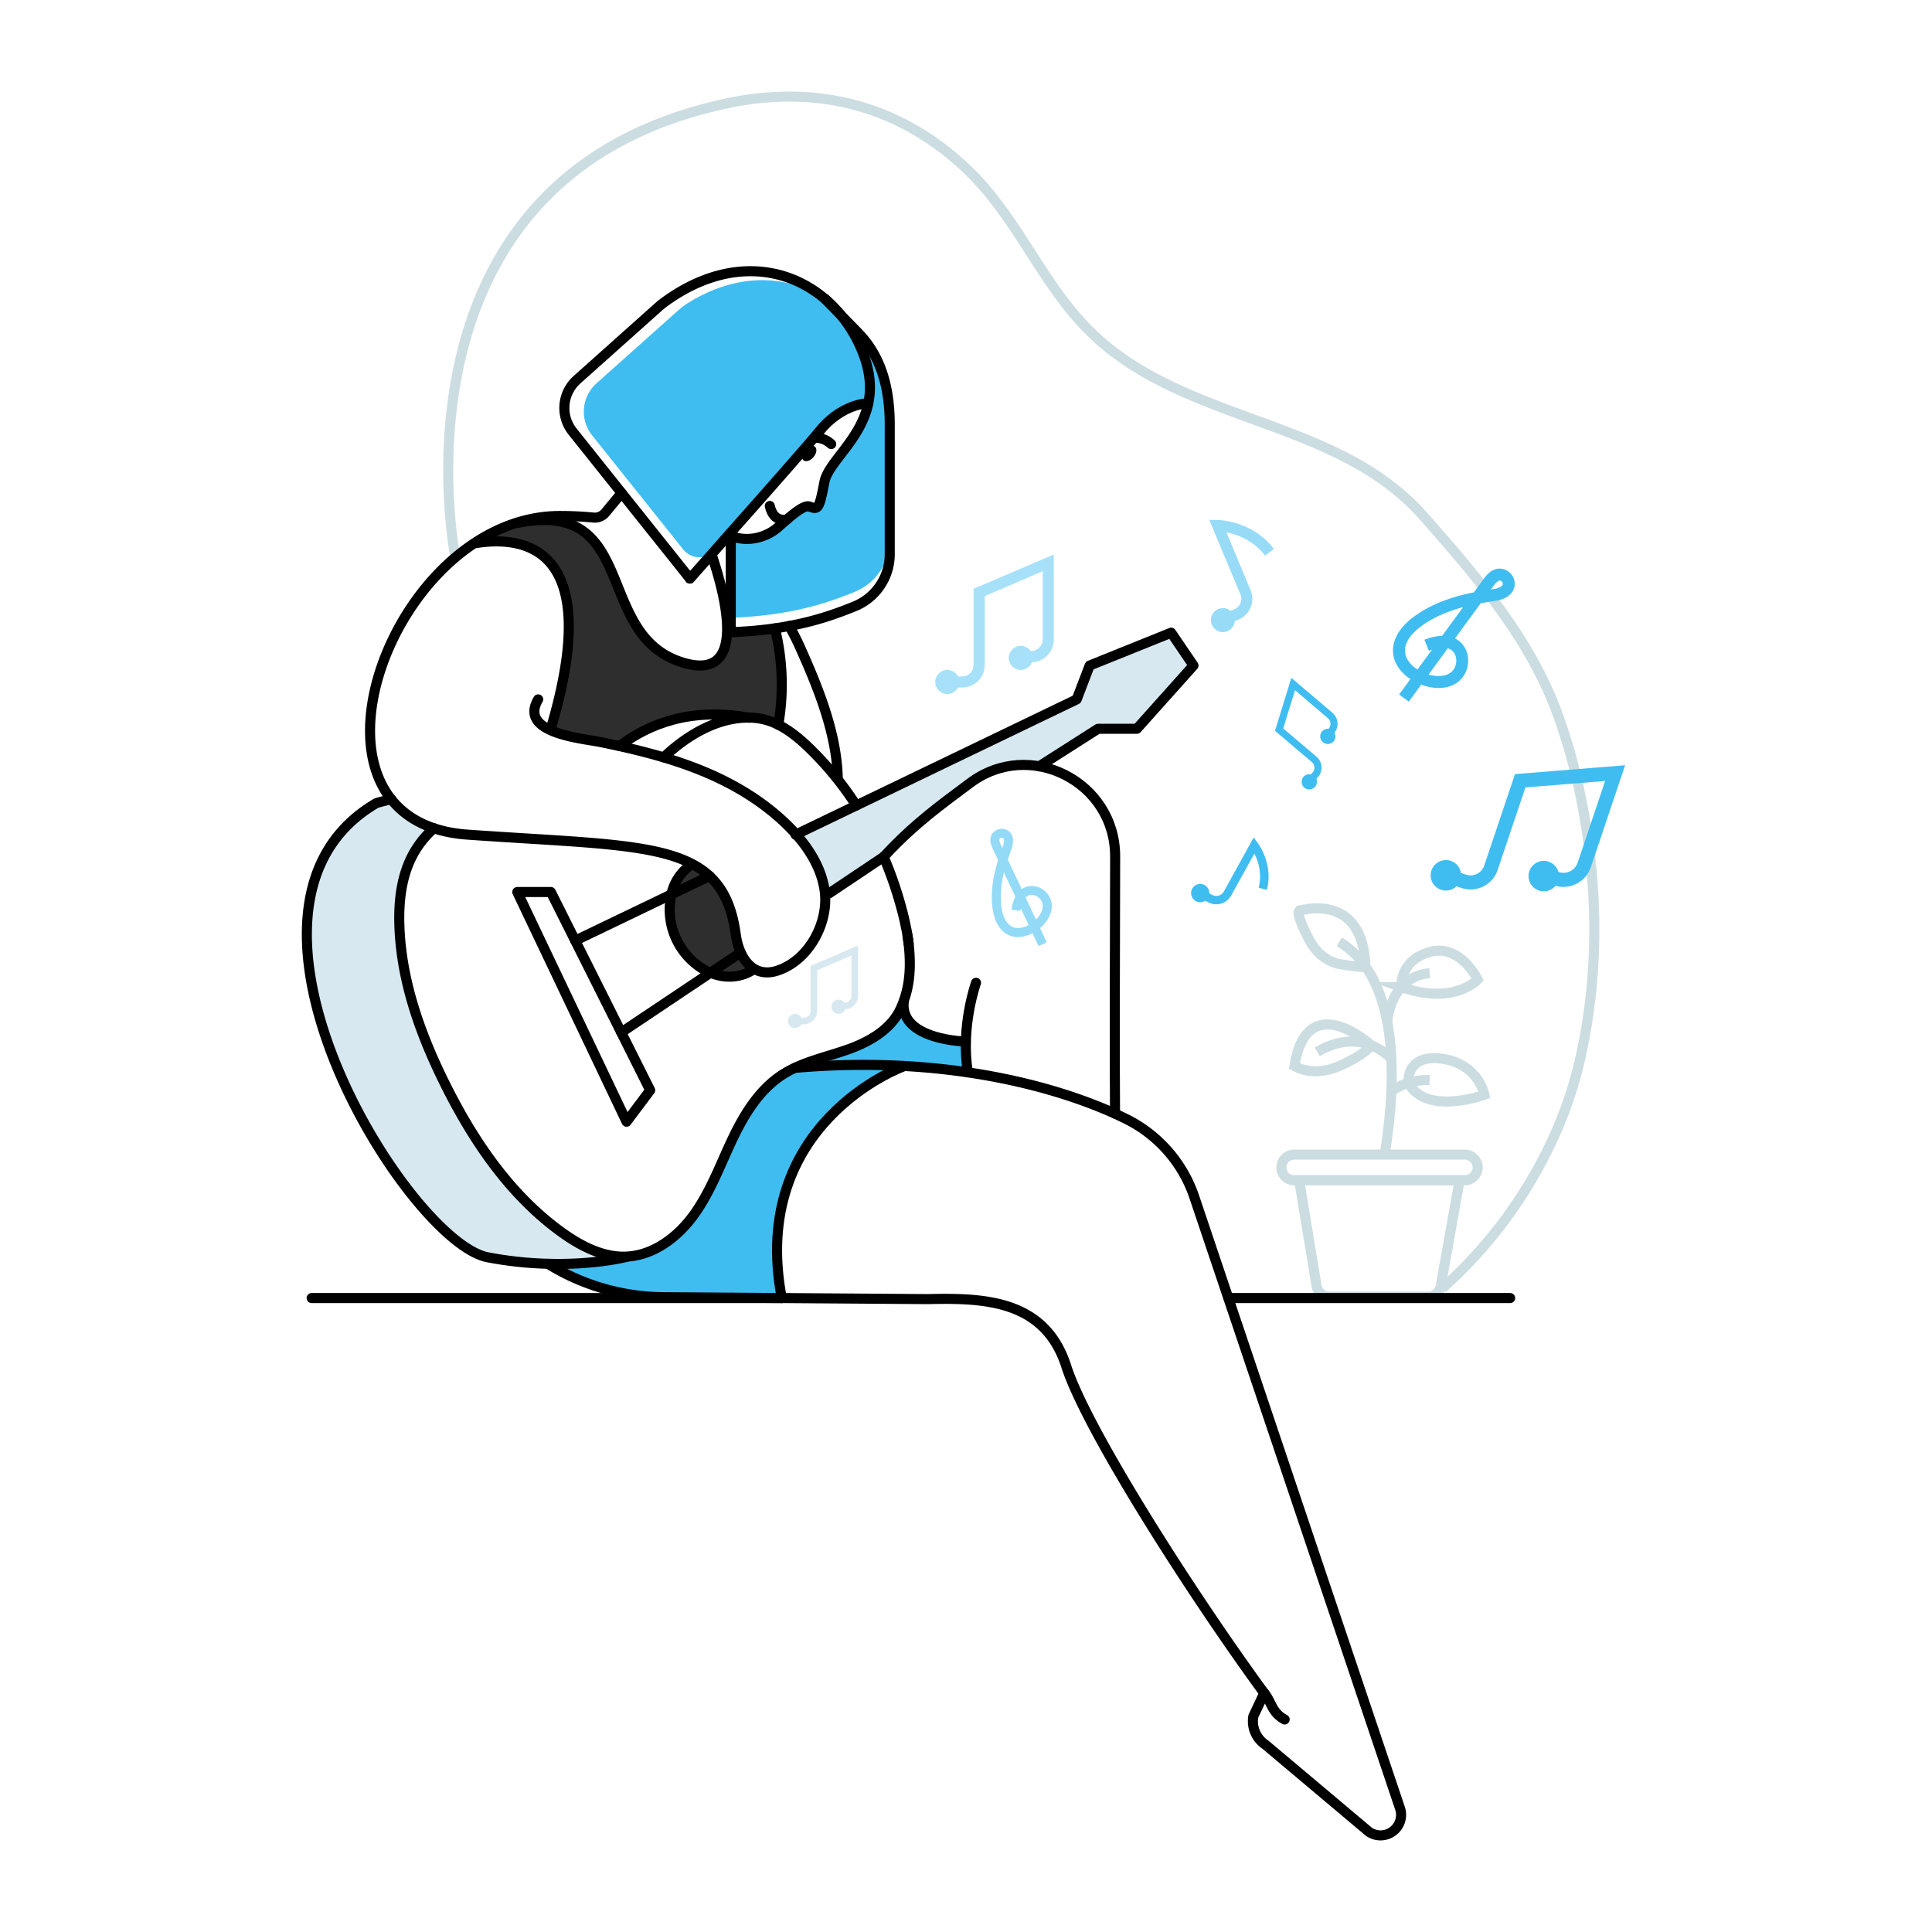 <svg viewBox="0 0 1000 1000" xmlns="http://www.w3.org/2000/svg"><g fill="none" stroke="#ccdde2" stroke-miterlimit="10" stroke-width="5.21"><path d="m725.21 671.77a35.82 35.82 0 0 1 -3.64-.62"/><path d="m235.72 288.51s-39.72-196.67 140.6-235.02a154.61 154.61 0 0 1 32.3-3.49c34.47 0 66.15 12.73 92.65 38.31 15.35 14.85 25.93 33 37.36 50.44 7.17 11 14.73 21.7 24 31.22 25.62 26.31 60.33 37.5 94.08 50 29.68 10.93 58.6 22.89 79.88 47 27.08 30.64 55 62.93 69.31 101.86a303.19 303.19 0 0 1 13.54 50.17c7.75 42.5 8.06 85.91-1.34 128.14-10.16 45.71-36.7 88.75-71.6 119.73"/><path d="m755.5 610.91-9.79 54.75a6.63 6.63 0 0 1 -6.54 5.47h-51.17a6.65 6.65 0 0 1 -6.56-5.56l-9-54.66z"/><path d="m764.81 604.8a6.65 6.65 0 0 1 -6.63 6.11h-88.28a6.64 6.64 0 0 1 -6.61-6 6.64 6.64 0 0 1 6.61-7.29h88.28a6.66 6.66 0 0 1 6.63 7.18z"/><path d="m716.8 597.61c0-2.8 7.13-37.73 1.22-68.71-3.24-17-10.41-32.79-24.82-41.44"/><path d="m718 528.9s1.63-23.53 22-25.16"/><path d="m720.18 564.81a31.84 31.84 0 0 1 19.82-5.72"/><path d="m720.18 548.1s-14.77-17.5-38.38-3.66"/><path d="m709.78 541.06s-33.27-30.4-39.78 10.7c0 0 9.36 6.11 23.2 0s16.58-10.7 16.58-10.7z"/><path d="m725.34 510.91s-1.21-13.68 14.66-18.16 24.83 14.25 24.83 14.25-12.23 13.52-39.49 3.91z"/><path d="m729 559.07s-.54-13.83 17.91-11 21.44 18.59 21.44 18.59-30.23 11.08-39.35-6.16"/><path d="m706.78 500.25c0 1-13.88-1.24-14.76-1.5-6.72-2-11.49-6.66-14.63-12.82-1-1.91-6.56-12.62-5-14.48.02 0 33.03-10.62 34.39 28.8z"/></g><path d="m617.73 344.47-29.3 32.75h-20.1l-30.45 19.45a45.71 45.71 0 0 0 -35.93 8.74c-13.31 10-54.32 50.54-75.12 55-5-11.93-11.43-23.32-15-28.38l145.5-70 6.67-17.56 42.19-17z" fill="#d7e8f0"/><path d="m402.32 671.29-61.17-.46a114.8 114.8 0 0 1 -59.33-17 178.35 178.35 0 0 0 37.35-4h2.61c14.34-.61 27-10.32 35.32-22s13.35-25.35 19.48-38.36 13.89-25.85 25.93-33.71c1.15-.76 2.34-1.45 3.53-2.11a465.86 465.86 0 0 1 54.57-.3c-16.22 7.65-73.02 40.09-58.29 117.94z" fill="#3fbdf1"/><path d="m469.82 510.78s-6 18.27 13.05 25.43 17.32-.28 17.3 12.47c0 0 3.84 5.52-4.08 5.7s-39.57-4.78-51.56-3.2-34 .61-12.6-5.68 35.37-16.66 37.89-34.72z" fill="#3fbdf1"/><path d="m357.91 447.47a18.88 18.88 0 0 1 9.35 6c4.46 5 11.75 10.8 12.9 25.88s7.33 19.76 8.69 21.06.36 6-8.56 5.17-34.9-4.9-33.75-35.39c0-.04-.78-17.46 11.37-22.72z" fill="#2e2e2e"/><path d="m321.47 650.48a178.35 178.35 0 0 1 -37.35 4c-.16-.12-.35-.19-.5-.31a190.78 190.78 0 0 1 -31.22-3.37c-41.23-7.87-149.57-181.41-57.53-235.1 0 0 2.8-.85 7.63-2 5.26 6.67 12.58 11.88 22.17 15.07a49.38 49.38 0 0 0 -9.43 11.12c-7.18 11.51-8.94 25.62-8.48 39.2.92 28.76 10.89 56.53 23.74 82.3 14.65 29.42 33.75 57.49 60.44 76.67 9.06 6.44 19.48 12.04 30.53 12.42z" fill="#d7e8f0"/><path d="m251.78 277.35s-.5 2.42 5.78 2.87 32.93 1.66 35.81 31-12.56 66.3-3.52 68.52 28.66 7.4 34.46 3.8 38-24.25 74.14-10.28c0 0 5.7 5.58 5.84-10.2s2.21-41.32-8.66-37.82-18-2.41-21.15 11.42-30.92 1.83-30.92 1.83-17.48-14.49-26.95-42.49-33.61-27.5-41.47-26.37-23.36 7.72-23.36 7.72z" fill="#2e2e2e"/><g fill="none" stroke="#000" stroke-linecap="round" stroke-linejoin="round" stroke-width="5.21"><path d="m664.93 890c-6.83-3.72-6.68-9-10.55-13.65l-5.63 11.91a14.6 14.6 0 0 0 6.25 14.8l53.6 45.11a10.65 10.65 0 0 0 16.6-8.82 10.27 10.27 0 0 0 -.57-3.42l-106.43-316.29a70.08 70.08 0 0 0 -35.36-40.5c-29.84-14.8-89.84-33.53-171.39-26.4"/><path d="m654.38 876.38c-37.55-51.32-92-136.46-102.49-169.22-11-34.13-41.84-35.47-71.64-34.74l-136.8-1a114.77 114.77 0 0 1 -59.83-17.26"/><path d="m577.13 576.42c-.23-28.76-.08-87 .07-133 .12-38.81-44.29-61.44-75.28-38-13.46 10.12-28.38 20.52-44.53 38.08"/><path d="m505.18 508.69s-8.18 22.94-4.18 46.37"/><path d="m387.7 371.47h-.11c-30.14-5.45-52 3.33-66.92 14.69"/><path d="m202.5 413.66c-4.83 1.18-7.63 2-7.63 2-92 53.69 16.3 227.23 57.53 235.1a190.78 190.78 0 0 0 31.22 3.37c24.58.69 40.69-3.57 40.69-3.57"/><path d="m267.74 461.71 56.57 118.89 12.22-16.3-51.41-102.59z"/><path d="m297.73 486.87 52.73-25.35v-.04l16.8-8.05"/><path d="m537.85 396.67 30.49-19.45h20.1l29.3-32.75-11.54-16.99-42.19 16.99-6.71 17.53-145.51 70.03"/><path d="m429.2 462.36 28.19-18.87"/><path d="m383.33 493.04-15.41 10.32-46.37 31.03"/><path d="m433.61 402.11c-.73-23.2-10.28-46.52-19.67-67.42a119.59 119.59 0 0 0 -5.45-10.69"/><path d="m367.92 285.83c8.09 23.55 19.25 67.65-14.85 57-46-14.38-22.05-84.87-85.33-72.14a1.83 1.83 0 0 1 -.42.07.14.14 0 0 0 -.08 0h-.08"/><path d="m246.57 281.07c24.81-3.87 66.5 1.88 38.54 96.11"/><path d="m402.85 375.11a121 121 0 0 0 -1.76-49.86"/><path d="m499.88 539.1s-33.82-.68-32.14-20.24"/><path d="m467.17 552.17s-79.7 29.11-62.54 119.7"/><path d="m357.91 447.47a25 25 0 0 0 -9.82 13.2 36.07 36.07 0 0 0 17.45 41.85c6.79 3.45 14.39 4.06 21.21 1.07a18.86 18.86 0 0 0 3.45-2"/><path d="m457.38 443.49a198.39 198.39 0 0 1 9.62 28.15 6.39 6.39 0 0 1 .27 1c.39 1.5.73 3 1.08 4.56.38 1.81.76 3.57 1.11 5.37.08.58.19 1.15.27 1.73a1 1 0 0 1 0 .31c.07.42.15.84.23 1.3.07.73.19 1.5.34 2.3a.63.63 0 0 0 0 .27"/><path d="m343.55 392c12-11.46 27.81-20.74 44-20.55h.11c1.27 0 2.61.07 3.88.23 10.81 1.15 20 8.32 27.76 15.91a167.12 167.12 0 0 1 23.9 29.31"/><path d="m469.78 484.3a1 1 0 0 1 0 .31c.07.42.15.84.23 1.3 1.61 12.77 1.53 24.55-3.95 36.36-4.64 10-15 16.3-24.93 20.09-12.16 4.65-25.43 6.91-36.32 14-12 7.86-19.79 20.71-25.93 33.71s-11.12 26.66-19.48 38.36-21 21.4-35.32 22c-12 .46-23.4-5.45-33.18-12.46-26.69-19.18-45.79-47.25-60.44-76.67-12.85-25.77-22.82-53.54-23.74-82.3-.46-13.58 1.3-27.69 8.48-39.2a49.38 49.38 0 0 1 9.43-11.12"/><path d="m404.63 671.87h-243.32"/><path d="m781.66 671.87h-145.74"/></g><g fill="#3fbdf1"><path d="m460.53 219.86v59.46a29.12 29.12 0 0 1 -18.06 27c-14.23 5.8-33.07 12.32-64.22 13.43v-42.4c8.46 3.39 18.22 1.23 25-4.88 1.45-1.3 2.87-2.56 4.2-3.67 5.21-4.51 9.44-7.42 11.57-6.61 4.42 1.63 5 1.63 7.72-12.69 2-10.31 18.68-21.71 22.7-40.66a40.09 40.09 0 0 0 .68-12 51.93 51.93 0 0 0 -3.49-14.33 71.77 71.77 0 0 0 -11-19l8.65 8.86c.8.84 1.57 1.67 2.28 2.54 10.61 12.38 13.97 28.34 13.97 44.95z"/><path d="m449.85 206.52c-.1.8-.25 1.58-.4 2.32-1.92-.13-7.41.64-13.71 4.29a0 0 0 0 0 0 0 40.4 40.4 0 0 0 -11.46 9.87c-4.81 6-27.91 32.17-47.08 53.81l-7.1 8a10.78 10.78 0 0 1 -16.5-.44l-47.17-59.1a19.67 19.67 0 0 1 2.32-26.86l42.55-38 1.7-1.41c.83-.61 1.66-1.2 2.48-1.77 26.59-16.82 52.74-15.06 72-2.09l8.18 8.39a71.77 71.77 0 0 1 11 19c3.59 9.17 4.24 17.07 3.19 23.99z"/><path d="m435.64 163.54-8.18-8.39-.46-.47a.64.64 0 0 1 .19.13l.77.68a64 64 0 0 1 7.47 7.78c.06.09.15.18.21.27z"/></g><path d="m378.25 277.35a11.28 11.28 0 0 1 -1.05-.5" fill="none"/><path d="m433 159.31a.59.59 0 0 1 .19.13 64.68 64.68 0 0 1 8.24 8.46c.06.09.16.18.22.27z" fill="#3fbdf1"/><g fill="none" stroke="#000" stroke-linecap="round" stroke-linejoin="round" stroke-width="5.21"><path d="m357.13 299.48c5-5.65 12.23-13.77 20-22.63 19.24-21.64 42.34-47.85 47.15-53.85 10-12.35 22.11-14.39 25.17-14.2"/><path d="m377.17 276.85a11.28 11.28 0 0 0 1.05.5c8.46 3.39 18.22 1.23 25-4.88 7.13-6.42 13.09-11.3 15.77-10.28 4.42 1.63 5 1.63 7.72-12.69 2-10.31 18.68-21.71 22.7-40.66 1.57-7.48 1.2-16.12-2.81-26.31a72 72 0 0 0 -11-19c-.07-.09-.16-.18-.22-.27a64.68 64.68 0 0 0 -8.24-8.46.64.64 0 0 0 -.19-.13c-21.06-17.87-52.67-21.08-84.1 2.5-.56.44-1.11.9-1.64 1.36l-42.54 38a19.63 19.63 0 0 0 -2.32 26.83l60.73 76.07"/><path d="m421.74 226.62s4.24-.63 8.49 3.23"/></g><ellipse cx="418.9" cy="234.8" rx="4.61" ry="2.89" transform="matrix(.651 -.759 .759 .651 -32.07 399.83)"/><g fill="none" stroke="#000" stroke-linecap="round" stroke-linejoin="round" stroke-width="5.21"><path d="m427 154.68 8.65 8.86 8.64 8.86c12.38 12.69 16.24 29.71 16.24 47.46v66.93a29.12 29.12 0 0 1 -18.06 27c-14.23 5.8-33.07 12.32-64.22 13.43v-49.87"/><path d="m407.44 268.79s-6.93 2.33-9-6.93"/><path d="m321.75 255.17-8.46 10.22a7.05 7.05 0 0 1 -6.16 2.5c-5.78-.56-11.57-.82-17.34-.82-87.25 0-144.55 158.05-47.94 164.92 94.69 6.71 132.32 2.57 139 51.77 1.57 11.59 8.59 23 21.74 18.57 16.38-5.49 26.77-25.28 24.17-41.92-2.65-16.92-15.42-31.07-28.35-41.35-25.42-20.13-56.53-28.68-87.75-35-10.12-2-42.3-4.68-32.1-22.06"/></g><g fill="#d7e8f0"><path d="m416.06 530.16h-2.74v-3.4h2.74a3.5 3.5 0 0 0 3.5-3.5v-23.33l24.56-10.52v26a7 7 0 0 1 -7 7h-3.21v-3.41h3.21a3.59 3.59 0 0 0 3.59-3.59v-20.85l-17.71 7.62v21.08a6.91 6.91 0 0 1 -6.94 6.9z"/><circle cx="411.53" cy="528.46" r="3.69"/><circle cx="434.01" cy="521.09" r="3.69"/></g><g fill="#3fbdf1"><g opacity=".54"><path d="m641.1 320.66-4.25 1.78-2.22-5.29 4.26-1.78a5.9 5.9 0 0 0 3.16-7.72l-16.15-38.57 4.38.07c.74 0 18.22.47 29.1 15l-4.59 3.44c-6.06-8.07-14.73-11-20-12.06l12.54 30a11.64 11.64 0 0 1 -6.23 15.13z"/><circle cx="632.95" cy="320.97" r="6.21"/></g><g opacity=".46"><path d="m498 355.87h-4.63v-5.75h4.63a5.93 5.93 0 0 0 5.92-5.92v-39.45l41.53-17.75v44a11.84 11.84 0 0 1 -11.83 11.82h-5.43v-5.82h5.43a6.07 6.07 0 0 0 6.07-6.07v-35.26l-30 12.88v35.65a11.68 11.68 0 0 1 -11.69 11.67z"/><circle cx="490.32" cy="352.99" r="6.23"/><circle cx="528.35" cy="340.53" r="6.23"/></g><path d="m682.23 402.14-1.9 2.24-2.78-2.38 1.9-2.24a3.75 3.75 0 0 0 -.43-5.29l-19.08-16.2 8.45-27.41 21.27 18.06a7.52 7.52 0 0 1 .87 10.58l-2.24 2.63-2.78-2.37 2.23-2.62a3.85 3.85 0 0 0 -.44-5.43l-17-14.48-6.11 19.81 17.24 14.64a7.41 7.41 0 0 1 .8 10.46z"/><circle cx="677.69" cy="404.67" r="3.95"/><circle cx="687.28" cy="381.15" r="3.95"/><path d="m756.43 459.61-5.55-1.86 2.32-6.91 5.55 1.87a7.49 7.49 0 0 0 9.49-4.71l15.92-47.32 57-4.59-17.75 52.77a15 15 0 0 1 -19 9.41l-6.41-2.19 2.32-6.91 6.52 2.2a7.71 7.71 0 0 0 9.74-4.83l14.23-42.3-41.24 3.32-14.39 42.77a14.79 14.79 0 0 1 -18.75 9.28z"/><circle cx="748.39" cy="453.07" r="7.89"/><circle cx="799.05" cy="453.47" r="7.89"/><path d="m625.27 467-3.08-1.7 2.11-3.83 3.08 1.7a4.5 4.5 0 0 0 6.11-1.76l15.4-27.91 2 2.66c.34.45 8.34 11.11 4.84 24.46l-4.23-1.12a25.14 25.14 0 0 0 -2.26-17.65l-12 21.67a8.88 8.88 0 0 1 -11.97 3.48z"/><circle cx="621.23" cy="462.26" r="4.74"/><path d="m541.77 487.73-4.19 2-3.17-6.73a16.49 16.49 0 0 1 -6.51 2 11.54 11.54 0 0 1 -10.09-4.38c-2.11-2.58-3.44-6-4.06-10.5-1.22-8.78.54-17.47 2.86-24.9l-2.61-5.58c-.76-1.6-2-4.28-1-7a6 6 0 0 1 9.64-2c3 3.18 1.27 7.87.52 9.87-.51 1.39-1 2.86-1.54 4.39l7.21 15.32c4-2.81 9.58-1.92 13.05 2.06 3.18 3.64 3.35 8.66.46 13.42a19.64 19.64 0 0 1 -4 4.67zm-22.14-36.12a48.19 48.19 0 0 0 -1.29 17.85c.5 3.61 1.5 6.29 3.06 8.19a7 7 0 0 0 6.17 2.69 12.23 12.23 0 0 0 4.87-1.54l-4.08-8.67c-.08.42-.15.86-.2 1.31l-4.61-.54a20.45 20.45 0 0 1 2-6.8zm11.21 12.91 5.38 11.48a14.26 14.26 0 0 0 2.12-2.69c.86-1.41 2.59-5 0-8-1.63-1.86-4.57-3-6.9-1.3a4.27 4.27 0 0 0 -.6.51zm-13-30.78a.89.89 0 0 0 -.5.47c-.31.84.28 2.22.86 3.45l.58 1.24c.63-1.71 1.37-4.1.46-5.06a1.16 1.16 0 0 0 -1-.2 1.55 1.55 0 0 0 -.41.1z" opacity=".56"/><path d="m729.19 363.14-5-3.65 5.83-8a22 22 0 0 1 -6.45-6.36 15.37 15.37 0 0 1 -1.31-14.58c1.67-4.11 4.84-7.85 9.68-11.43 9.49-7 20.77-10.49 30.93-12.52l4.82-6.58c1.4-1.91 3.73-5.09 7.54-5.67a7.94 7.94 0 0 1 8.5 10c-1.79 5.54-8.39 6.49-11.2 6.9-2 .28-4 .6-6.11 1l-13.32 18.19c5.82 2.88 8.35 10 5.91 16.56-2.24 6-8 9.44-15.41 9.08a26.27 26.27 0 0 1 -8-1.71zm28.12-48.88c-7.47 2-15.12 5-21.68 9.86-3.9 2.88-6.39 5.75-7.62 8.79a9.26 9.26 0 0 0 .78 8.92 16.11 16.11 0 0 0 4.89 4.71l7.54-10.29q-.81.27-1.65.6l-2.3-5.73a27.14 27.14 0 0 1 9.19-2zm-7.95 21.32-9.93 13.57a20 20 0 0 0 4.49.77c2.2.1 7.51-.18 9.32-5.06 1.14-3.08.55-7.22-2.88-8.9a6.92 6.92 0 0 0 -1-.38zm27.7-34.81a1.3 1.3 0 0 0 -.87-.29c-1.18.18-2.42 1.75-3.49 3.21l-1.07 1.47c2.4-.34 5.66-1 6.21-2.68a1.58 1.58 0 0 0 -.44-1.34 2.55 2.55 0 0 0 -.34-.37z"/></g></svg>